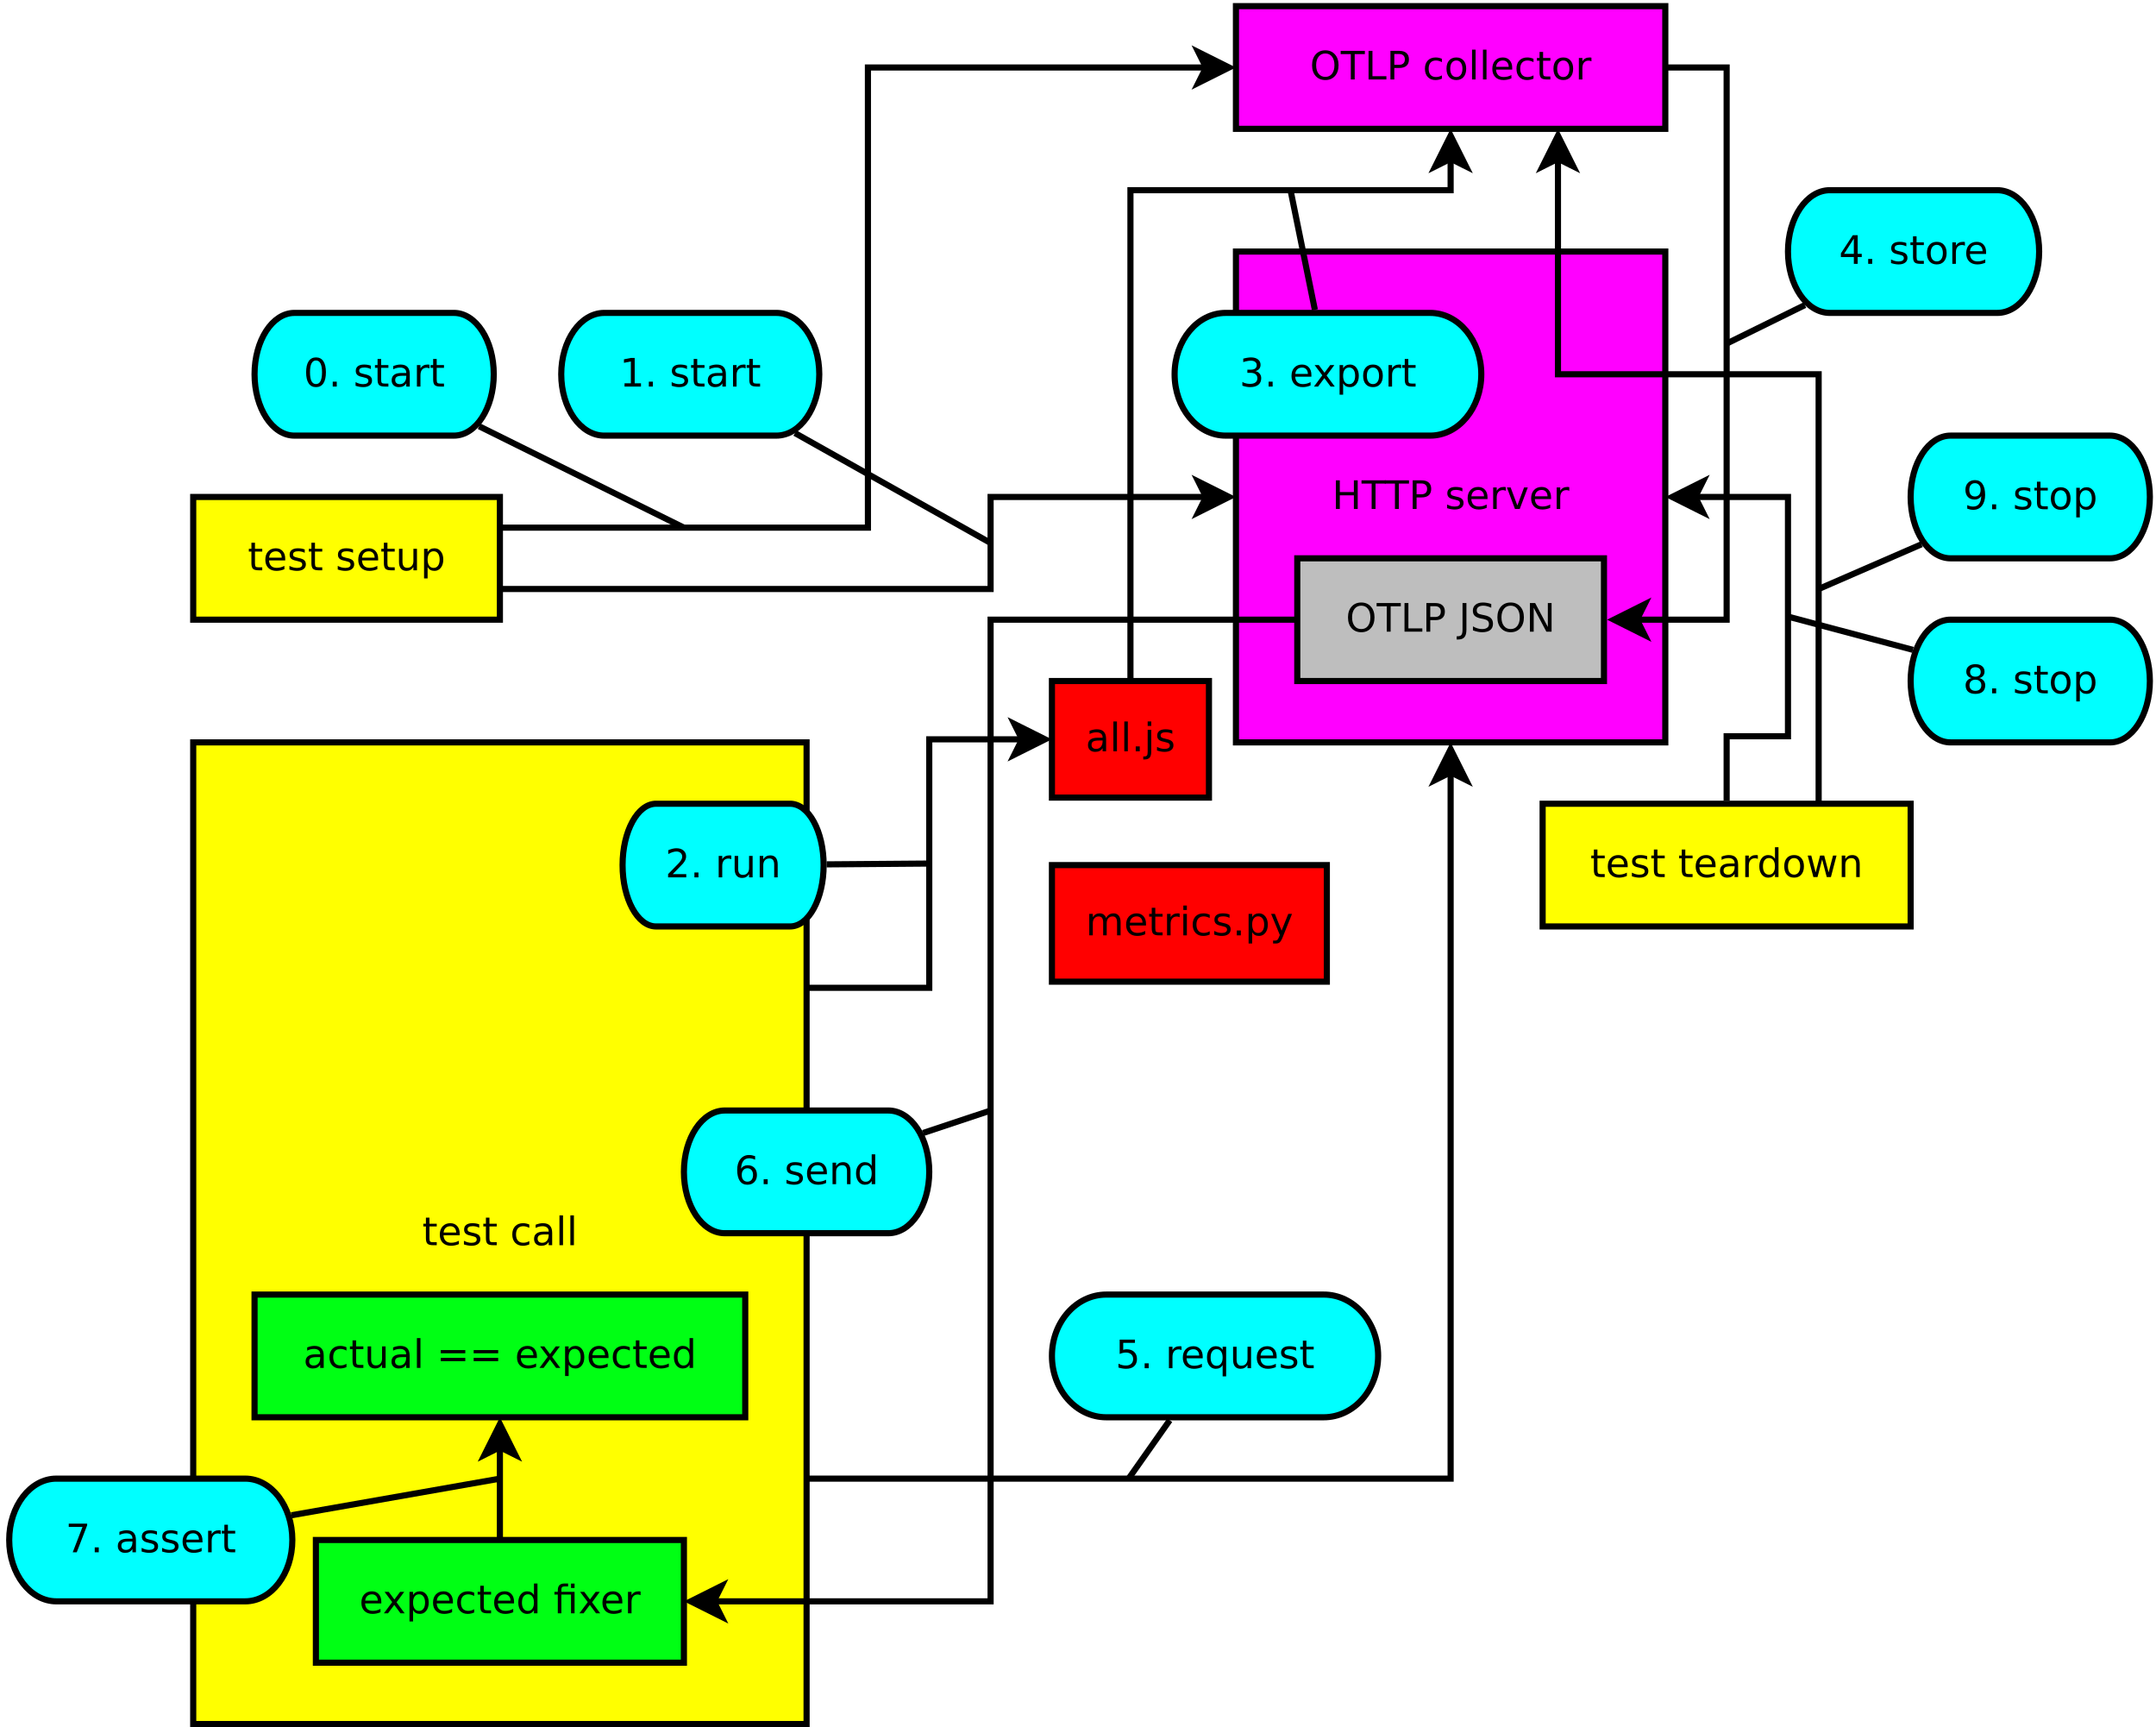 <?xml version="1.0" encoding="UTF-8"?>
<svg xmlns="http://www.w3.org/2000/svg" xmlns:xlink="http://www.w3.org/1999/xlink" width="703pt" height="563pt" viewBox="0 0 703 563" version="1.1">
<defs>
<g>
<symbol overflow="visible" id="glyph0-0">
<path style="stroke:none;" d="M 0.641 2.266 L 0.641 -9.016 L 7.031 -9.016 L 7.031 2.266 Z M 1.359 1.547 L 6.328 1.547 L 6.328 -8.297 L 1.359 -8.297 Z M 1.359 1.547 "/>
</symbol>
<symbol overflow="visible" id="glyph0-1">
<path style="stroke:none;" d="M 2.344 -8.984 L 2.344 -7 L 4.719 -7 L 4.719 -6.109 L 2.344 -6.109 L 2.344 -2.312 C 2.344 -1.738 2.422 -1.367 2.578 -1.203 C 2.734 -1.047 3.051 -0.969 3.531 -0.969 L 4.719 -0.969 L 4.719 0 L 3.531 0 C 2.645 0 2.031 -0.164 1.688 -0.5 C 1.352 -0.832 1.188 -1.438 1.188 -2.312 L 1.188 -6.109 L 0.344 -6.109 L 0.344 -7 L 1.188 -7 L 1.188 -8.984 Z M 2.344 -8.984 "/>
</symbol>
<symbol overflow="visible" id="glyph0-2">
<path style="stroke:none;" d="M 7.188 -3.781 L 7.188 -3.219 L 1.906 -3.219 C 1.957 -2.426 2.195 -1.82 2.625 -1.406 C 3.051 -1 3.645 -0.797 4.406 -0.797 C 4.844 -0.797 5.27 -0.848 5.688 -0.953 C 6.102 -1.066 6.516 -1.227 6.922 -1.438 L 6.922 -0.359 C 6.516 -0.18 6.094 -0.047 5.656 0.047 C 5.219 0.141 4.781 0.188 4.344 0.188 C 3.219 0.188 2.328 -0.133 1.672 -0.781 C 1.023 -1.438 0.703 -2.32 0.703 -3.438 C 0.703 -4.582 1.008 -5.488 1.625 -6.156 C 2.25 -6.832 3.086 -7.172 4.141 -7.172 C 5.078 -7.172 5.816 -6.863 6.359 -6.25 C 6.91 -5.645 7.188 -4.82 7.188 -3.781 Z M 6.047 -4.125 C 6.035 -4.75 5.859 -5.25 5.516 -5.625 C 5.172 -6 4.719 -6.188 4.156 -6.188 C 3.508 -6.188 2.992 -6.004 2.609 -5.641 C 2.223 -5.285 2 -4.781 1.938 -4.125 Z M 6.047 -4.125 "/>
</symbol>
<symbol overflow="visible" id="glyph0-3">
<path style="stroke:none;" d="M 5.672 -6.797 L 5.672 -5.703 C 5.348 -5.867 5.008 -5.992 4.656 -6.078 C 4.301 -6.16 3.938 -6.203 3.562 -6.203 C 3 -6.203 2.57 -6.113 2.281 -5.938 C 2 -5.77 1.859 -5.508 1.859 -5.156 C 1.859 -4.883 1.957 -4.672 2.156 -4.516 C 2.363 -4.367 2.773 -4.227 3.391 -4.094 L 3.781 -4 C 4.602 -3.832 5.188 -3.586 5.531 -3.266 C 5.875 -2.941 6.047 -2.5 6.047 -1.938 C 6.047 -1.281 5.785 -0.758 5.266 -0.375 C 4.754 0 4.051 0.188 3.156 0.188 C 2.781 0.188 2.391 0.148 1.984 0.078 C 1.578 0.004 1.145 -0.102 0.688 -0.25 L 0.688 -1.438 C 1.113 -1.219 1.531 -1.051 1.938 -0.938 C 2.352 -0.832 2.766 -0.781 3.172 -0.781 C 3.711 -0.781 4.129 -0.875 4.422 -1.062 C 4.711 -1.25 4.859 -1.508 4.859 -1.844 C 4.859 -2.156 4.754 -2.395 4.547 -2.562 C 4.336 -2.727 3.875 -2.891 3.156 -3.047 L 2.766 -3.141 C 2.047 -3.285 1.531 -3.516 1.219 -3.828 C 0.906 -4.141 0.75 -4.566 0.75 -5.109 C 0.75 -5.766 0.977 -6.27 1.438 -6.625 C 1.906 -6.988 2.57 -7.172 3.438 -7.172 C 3.852 -7.172 4.25 -7.141 4.625 -7.078 C 5 -7.016 5.348 -6.922 5.672 -6.797 Z M 5.672 -6.797 "/>
</symbol>
<symbol overflow="visible" id="glyph0-4">
<path style="stroke:none;" d=""/>
</symbol>
<symbol overflow="visible" id="glyph0-5">
<path style="stroke:none;" d="M 6.25 -6.734 L 6.25 -5.656 C 5.914 -5.832 5.586 -5.961 5.266 -6.047 C 4.941 -6.141 4.613 -6.188 4.281 -6.188 C 3.531 -6.188 2.945 -5.953 2.531 -5.484 C 2.125 -5.016 1.922 -4.352 1.922 -3.5 C 1.922 -2.645 2.125 -1.977 2.531 -1.5 C 2.945 -1.031 3.531 -0.797 4.281 -0.797 C 4.613 -0.797 4.941 -0.836 5.266 -0.922 C 5.586 -1.016 5.914 -1.148 6.25 -1.328 L 6.25 -0.266 C 5.926 -0.117 5.594 -0.008 5.25 0.062 C 4.906 0.145 4.539 0.188 4.156 0.188 C 3.094 0.188 2.25 -0.145 1.625 -0.812 C 1.008 -1.477 0.703 -2.375 0.703 -3.5 C 0.703 -4.633 1.016 -5.531 1.641 -6.188 C 2.273 -6.844 3.133 -7.172 4.219 -7.172 C 4.57 -7.172 4.914 -7.133 5.25 -7.062 C 5.594 -6.988 5.926 -6.879 6.25 -6.734 Z M 6.25 -6.734 "/>
</symbol>
<symbol overflow="visible" id="glyph0-6">
<path style="stroke:none;" d="M 4.391 -3.516 C 3.461 -3.516 2.816 -3.406 2.453 -3.188 C 2.098 -2.977 1.922 -2.617 1.922 -2.109 C 1.922 -1.703 2.051 -1.379 2.312 -1.141 C 2.582 -0.898 2.953 -0.781 3.422 -0.781 C 4.055 -0.781 4.566 -1.004 4.953 -1.453 C 5.336 -1.91 5.531 -2.516 5.531 -3.266 L 5.531 -3.516 Z M 6.672 -4 L 6.672 0 L 5.531 0 L 5.531 -1.062 C 5.27 -0.633 4.941 -0.316 4.547 -0.109 C 4.16 0.086 3.68 0.188 3.109 0.188 C 2.391 0.188 1.816 -0.016 1.391 -0.422 C 0.973 -0.828 0.766 -1.363 0.766 -2.031 C 0.766 -2.82 1.023 -3.414 1.547 -3.812 C 2.078 -4.219 2.867 -4.422 3.922 -4.422 L 5.531 -4.422 L 5.531 -4.531 C 5.531 -5.062 5.352 -5.469 5 -5.75 C 4.656 -6.039 4.172 -6.188 3.547 -6.188 C 3.141 -6.188 2.75 -6.141 2.375 -6.047 C 2 -5.953 1.633 -5.812 1.281 -5.625 L 1.281 -6.672 C 1.695 -6.836 2.102 -6.961 2.5 -7.047 C 2.895 -7.129 3.281 -7.172 3.656 -7.172 C 4.676 -7.172 5.43 -6.906 5.922 -6.375 C 6.422 -5.852 6.672 -5.062 6.672 -4 Z M 6.672 -4 "/>
</symbol>
<symbol overflow="visible" id="glyph0-7">
<path style="stroke:none;" d="M 1.203 -9.719 L 2.359 -9.719 L 2.359 0 L 1.203 0 Z M 1.203 -9.719 "/>
</symbol>
<symbol overflow="visible" id="glyph0-8">
<path style="stroke:none;" d="M 7.016 -7 L 4.5 -3.594 L 7.156 0 L 5.797 0 L 3.766 -2.75 L 1.719 0 L 0.375 0 L 3.094 -3.656 L 0.594 -7 L 1.953 -7 L 3.812 -4.5 L 5.672 -7 Z M 7.016 -7 "/>
</symbol>
<symbol overflow="visible" id="glyph0-9">
<path style="stroke:none;" d="M 2.312 -1.047 L 2.312 2.656 L 1.156 2.656 L 1.156 -7 L 2.312 -7 L 2.312 -5.938 C 2.562 -6.352 2.867 -6.66 3.234 -6.859 C 3.598 -7.066 4.039 -7.172 4.562 -7.172 C 5.406 -7.172 6.094 -6.832 6.625 -6.156 C 7.156 -5.477 7.422 -4.594 7.422 -3.5 C 7.422 -2.395 7.156 -1.504 6.625 -0.828 C 6.094 -0.148 5.406 0.188 4.562 0.188 C 4.039 0.188 3.598 0.086 3.234 -0.109 C 2.867 -0.316 2.562 -0.629 2.312 -1.047 Z M 6.234 -3.5 C 6.234 -4.344 6.055 -5.004 5.703 -5.484 C 5.359 -5.961 4.883 -6.203 4.281 -6.203 C 3.664 -6.203 3.18 -5.961 2.828 -5.484 C 2.484 -5.004 2.312 -4.344 2.312 -3.5 C 2.312 -2.645 2.484 -1.977 2.828 -1.5 C 3.18 -1.02 3.664 -0.781 4.281 -0.781 C 4.883 -0.781 5.359 -1.02 5.703 -1.5 C 6.055 -1.977 6.234 -2.645 6.234 -3.5 Z M 6.234 -3.5 "/>
</symbol>
<symbol overflow="visible" id="glyph0-10">
<path style="stroke:none;" d="M 5.812 -5.938 L 5.812 -9.719 L 6.953 -9.719 L 6.953 0 L 5.812 0 L 5.812 -1.047 C 5.57 -0.629 5.266 -0.316 4.891 -0.109 C 4.523 0.086 4.082 0.188 3.562 0.188 C 2.719 0.188 2.031 -0.148 1.5 -0.828 C 0.969 -1.504 0.703 -2.395 0.703 -3.5 C 0.703 -4.594 0.969 -5.477 1.5 -6.156 C 2.031 -6.832 2.719 -7.172 3.562 -7.172 C 4.082 -7.172 4.523 -7.066 4.891 -6.859 C 5.266 -6.66 5.57 -6.352 5.812 -5.938 Z M 1.891 -3.5 C 1.891 -2.645 2.062 -1.977 2.406 -1.5 C 2.758 -1.02 3.238 -0.781 3.844 -0.781 C 4.457 -0.781 4.938 -1.02 5.281 -1.5 C 5.633 -1.977 5.812 -2.645 5.812 -3.5 C 5.812 -4.344 5.633 -5.004 5.281 -5.484 C 4.938 -5.961 4.457 -6.203 3.844 -6.203 C 3.238 -6.203 2.758 -5.961 2.406 -5.484 C 2.062 -5.004 1.891 -4.344 1.891 -3.5 Z M 1.891 -3.5 "/>
</symbol>
<symbol overflow="visible" id="glyph0-11">
<path style="stroke:none;" d="M 6.859 -7 L 6.859 0 L 5.703 0 L 5.703 -6.109 L 2.547 -6.109 L 2.547 0 L 1.391 0 L 1.391 -6.109 L 0.297 -6.109 L 0.297 -7 L 1.391 -7 L 1.391 -7.484 C 1.391 -8.242 1.566 -8.805 1.922 -9.172 C 2.285 -9.535 2.844 -9.719 3.594 -9.719 L 4.75 -9.719 L 4.75 -8.766 L 3.656 -8.766 C 3.238 -8.766 2.945 -8.68 2.781 -8.516 C 2.625 -8.348 2.547 -8.047 2.547 -7.609 L 2.547 -7 Z M 5.703 -9.703 L 6.859 -9.703 L 6.859 -8.25 L 5.703 -8.25 Z M 5.703 -9.703 "/>
</symbol>
<symbol overflow="visible" id="glyph0-12">
<path style="stroke:none;" d="M 5.266 -5.922 C 5.129 -5.992 4.984 -6.047 4.828 -6.078 C 4.68 -6.117 4.52 -6.141 4.344 -6.141 C 3.688 -6.141 3.18 -5.926 2.828 -5.5 C 2.484 -5.082 2.312 -4.477 2.312 -3.688 L 2.312 0 L 1.156 0 L 1.156 -7 L 2.312 -7 L 2.312 -5.906 C 2.562 -6.332 2.879 -6.648 3.266 -6.859 C 3.648 -7.066 4.117 -7.172 4.672 -7.172 C 4.754 -7.172 4.844 -7.164 4.938 -7.156 C 5.031 -7.145 5.133 -7.129 5.25 -7.109 Z M 5.266 -5.922 "/>
</symbol>
<symbol overflow="visible" id="glyph0-13">
<path style="stroke:none;" d="M 1.375 -1.594 L 2.688 -1.594 L 2.688 0 L 1.375 0 Z M 1.375 -1.594 "/>
</symbol>
<symbol overflow="visible" id="glyph0-14">
<path style="stroke:none;" d="M 1.203 -7 L 2.359 -7 L 2.359 0.125 C 2.359 1.02 2.188 1.664 1.844 2.062 C 1.508 2.457 0.961 2.656 0.203 2.656 L -0.234 2.656 L -0.234 1.688 L 0.078 1.688 C 0.516 1.688 0.812 1.582 0.969 1.375 C 1.125 1.176 1.203 0.758 1.203 0.125 Z M 1.203 -9.719 L 2.359 -9.719 L 2.359 -8.266 L 1.203 -8.266 Z M 1.203 -9.719 "/>
</symbol>
<symbol overflow="visible" id="glyph0-15">
<path style="stroke:none;" d="M 6.656 -5.656 C 6.938 -6.164 7.273 -6.547 7.672 -6.797 C 8.078 -7.047 8.551 -7.172 9.094 -7.172 C 9.82 -7.172 10.383 -6.914 10.781 -6.406 C 11.176 -5.895 11.375 -5.164 11.375 -4.219 L 11.375 0 L 10.219 0 L 10.219 -4.188 C 10.219 -4.852 10.098 -5.348 9.859 -5.672 C 9.629 -6.004 9.27 -6.172 8.781 -6.172 C 8.188 -6.172 7.711 -5.973 7.359 -5.578 C 7.016 -5.18 6.844 -4.641 6.844 -3.953 L 6.844 0 L 5.688 0 L 5.688 -4.188 C 5.688 -4.863 5.566 -5.363 5.328 -5.688 C 5.098 -6.008 4.734 -6.172 4.234 -6.172 C 3.648 -6.172 3.18 -5.969 2.828 -5.562 C 2.484 -5.164 2.312 -4.629 2.312 -3.953 L 2.312 0 L 1.156 0 L 1.156 -7 L 2.312 -7 L 2.312 -5.906 C 2.582 -6.332 2.898 -6.648 3.266 -6.859 C 3.629 -7.066 4.062 -7.172 4.562 -7.172 C 5.07 -7.172 5.504 -7.039 5.859 -6.781 C 6.223 -6.52 6.488 -6.145 6.656 -5.656 Z M 6.656 -5.656 "/>
</symbol>
<symbol overflow="visible" id="glyph0-16">
<path style="stroke:none;" d="M 1.203 -7 L 2.359 -7 L 2.359 0 L 1.203 0 Z M 1.203 -9.719 L 2.359 -9.719 L 2.359 -8.266 L 1.203 -8.266 Z M 1.203 -9.719 "/>
</symbol>
<symbol overflow="visible" id="glyph0-17">
<path style="stroke:none;" d="M 4.125 0.656 C 3.789 1.488 3.469 2.031 3.156 2.281 C 2.852 2.531 2.445 2.656 1.938 2.656 L 1.016 2.656 L 1.016 1.703 L 1.688 1.703 C 2 1.703 2.242 1.625 2.422 1.469 C 2.598 1.32 2.789 0.969 3 0.406 L 3.219 -0.109 L 0.375 -7 L 1.594 -7 L 3.781 -1.531 L 5.969 -7 L 7.188 -7 Z M 4.125 0.656 "/>
</symbol>
<symbol overflow="visible" id="glyph0-18">
<path style="stroke:none;" d="M 1.094 -2.766 L 1.094 -7 L 2.234 -7 L 2.234 -2.812 C 2.234 -2.145 2.363 -1.645 2.625 -1.312 C 2.883 -0.977 3.27 -0.812 3.781 -0.812 C 4.406 -0.812 4.895 -1.008 5.25 -1.406 C 5.613 -1.801 5.797 -2.344 5.797 -3.031 L 5.797 -7 L 6.953 -7 L 6.953 0 L 5.797 0 L 5.797 -1.078 C 5.516 -0.648 5.191 -0.332 4.828 -0.125 C 4.461 0.082 4.035 0.188 3.547 0.188 C 2.742 0.188 2.133 -0.062 1.719 -0.562 C 1.301 -1.062 1.094 -1.797 1.094 -2.766 Z M 3.984 -7.172 Z M 3.984 -7.172 "/>
</symbol>
<symbol overflow="visible" id="glyph0-19">
<path style="stroke:none;" d="M 1.359 -5.812 L 9.359 -5.812 L 9.359 -4.766 L 1.359 -4.766 Z M 1.359 -3.266 L 9.359 -3.266 L 9.359 -2.203 L 1.359 -2.203 Z M 1.359 -3.266 "/>
</symbol>
<symbol overflow="visible" id="glyph0-20">
<path style="stroke:none;" d="M 5.047 -8.469 C 4.129 -8.469 3.398 -8.125 2.859 -7.438 C 2.316 -6.758 2.047 -5.832 2.047 -4.656 C 2.047 -3.477 2.316 -2.547 2.859 -1.859 C 3.398 -1.18 4.129 -0.844 5.047 -0.844 C 5.961 -0.844 6.688 -1.18 7.219 -1.859 C 7.75 -2.547 8.016 -3.477 8.016 -4.656 C 8.016 -5.832 7.75 -6.758 7.219 -7.438 C 6.688 -8.125 5.961 -8.469 5.047 -8.469 Z M 5.047 -9.5 C 6.348 -9.5 7.391 -9.055 8.172 -8.172 C 8.961 -7.297 9.359 -6.125 9.359 -4.656 C 9.359 -3.188 8.961 -2.008 8.172 -1.125 C 7.391 -0.25 6.348 0.188 5.047 0.188 C 3.734 0.188 2.68 -0.25 1.891 -1.125 C 1.109 -2 0.719 -3.176 0.719 -4.656 C 0.719 -6.125 1.109 -7.297 1.891 -8.172 C 2.68 -9.055 3.734 -9.5 5.047 -9.5 Z M 5.047 -9.5 "/>
</symbol>
<symbol overflow="visible" id="glyph0-21">
<path style="stroke:none;" d="M -0.031 -9.328 L 7.859 -9.328 L 7.859 -8.266 L 4.547 -8.266 L 4.547 0 L 3.281 0 L 3.281 -8.266 L -0.031 -8.266 Z M -0.031 -9.328 "/>
</symbol>
<symbol overflow="visible" id="glyph0-22">
<path style="stroke:none;" d="M 1.25 -9.328 L 2.516 -9.328 L 2.516 -1.062 L 7.062 -1.062 L 7.062 0 L 1.25 0 Z M 1.25 -9.328 "/>
</symbol>
<symbol overflow="visible" id="glyph0-23">
<path style="stroke:none;" d="M 2.516 -8.297 L 2.516 -4.781 L 4.109 -4.781 C 4.691 -4.781 5.145 -4.93 5.469 -5.234 C 5.789 -5.547 5.953 -5.984 5.953 -6.547 C 5.953 -7.098 5.789 -7.523 5.469 -7.828 C 5.145 -8.141 4.691 -8.297 4.109 -8.297 Z M 1.25 -9.328 L 4.109 -9.328 C 5.148 -9.328 5.938 -9.086 6.469 -8.609 C 7.008 -8.141 7.281 -7.453 7.281 -6.547 C 7.281 -5.617 7.008 -4.922 6.469 -4.453 C 5.938 -3.984 5.148 -3.75 4.109 -3.75 L 2.516 -3.75 L 2.516 0 L 1.25 0 Z M 1.25 -9.328 "/>
</symbol>
<symbol overflow="visible" id="glyph0-24">
<path style="stroke:none;" d="M 3.922 -6.188 C 3.305 -6.188 2.816 -5.945 2.453 -5.469 C 2.098 -4.988 1.922 -4.332 1.922 -3.5 C 1.922 -2.656 2.098 -1.992 2.453 -1.516 C 2.805 -1.035 3.297 -0.797 3.922 -0.797 C 4.535 -0.797 5.02 -1.035 5.375 -1.516 C 5.727 -2.004 5.906 -2.664 5.906 -3.5 C 5.906 -4.32 5.727 -4.973 5.375 -5.453 C 5.02 -5.941 4.535 -6.188 3.922 -6.188 Z M 3.922 -7.172 C 4.922 -7.172 5.703 -6.844 6.266 -6.188 C 6.836 -5.539 7.125 -4.645 7.125 -3.5 C 7.125 -2.352 6.836 -1.453 6.266 -0.797 C 5.703 -0.141 4.922 0.188 3.922 0.188 C 2.91 0.188 2.117 -0.141 1.547 -0.797 C 0.984 -1.453 0.703 -2.352 0.703 -3.5 C 0.703 -4.645 0.984 -5.539 1.547 -6.188 C 2.117 -6.844 2.91 -7.172 3.922 -7.172 Z M 3.922 -7.172 "/>
</symbol>
<symbol overflow="visible" id="glyph0-25">
<path style="stroke:none;" d="M 1.25 -9.328 L 2.516 -9.328 L 2.516 -5.5 L 7.109 -5.5 L 7.109 -9.328 L 8.359 -9.328 L 8.359 0 L 7.109 0 L 7.109 -4.438 L 2.516 -4.438 L 2.516 0 L 1.25 0 Z M 1.25 -9.328 "/>
</symbol>
<symbol overflow="visible" id="glyph0-26">
<path style="stroke:none;" d="M 0.375 -7 L 1.594 -7 L 3.781 -1.125 L 5.969 -7 L 7.188 -7 L 4.562 0 L 3 0 Z M 0.375 -7 "/>
</symbol>
<symbol overflow="visible" id="glyph0-27">
<path style="stroke:none;" d="M 0.531 -7 L 1.688 -7 L 3.125 -1.531 L 4.562 -7 L 5.906 -7 L 7.344 -1.531 L 8.781 -7 L 9.922 -7 L 8.094 0 L 6.734 0 L 5.234 -5.734 L 3.719 0 L 2.375 0 Z M 0.531 -7 "/>
</symbol>
<symbol overflow="visible" id="glyph0-28">
<path style="stroke:none;" d="M 7.016 -4.219 L 7.016 0 L 5.875 0 L 5.875 -4.188 C 5.875 -4.852 5.742 -5.348 5.484 -5.672 C 5.223 -6.004 4.836 -6.172 4.328 -6.172 C 3.703 -6.172 3.207 -5.973 2.844 -5.578 C 2.488 -5.18 2.312 -4.641 2.312 -3.953 L 2.312 0 L 1.156 0 L 1.156 -7 L 2.312 -7 L 2.312 -5.906 C 2.594 -6.332 2.914 -6.648 3.281 -6.859 C 3.656 -7.066 4.086 -7.172 4.578 -7.172 C 5.379 -7.172 5.984 -6.922 6.391 -6.422 C 6.805 -5.922 7.016 -5.188 7.016 -4.219 Z M 7.016 -4.219 "/>
</symbol>
<symbol overflow="visible" id="glyph0-29">
<path style="stroke:none;" d="M 1.25 -9.328 L 2.516 -9.328 L 2.516 -0.656 C 2.516 0.469 2.301 1.285 1.875 1.797 C 1.445 2.305 0.758 2.562 -0.188 2.562 L -0.656 2.562 L -0.656 1.5 L -0.266 1.5 C 0.285 1.5 0.676 1.344 0.906 1.031 C 1.133 0.719 1.25 0.156 1.25 -0.656 Z M 1.25 -9.328 "/>
</symbol>
<symbol overflow="visible" id="glyph0-30">
<path style="stroke:none;" d="M 6.844 -9.016 L 6.844 -7.797 C 6.363 -8.023 5.91 -8.191 5.484 -8.297 C 5.066 -8.41 4.66 -8.469 4.266 -8.469 C 3.578 -8.469 3.047 -8.332 2.672 -8.062 C 2.297 -7.801 2.109 -7.426 2.109 -6.938 C 2.109 -6.52 2.234 -6.207 2.484 -6 C 2.734 -5.789 3.203 -5.625 3.891 -5.5 L 4.656 -5.344 C 5.594 -5.156 6.285 -4.836 6.734 -4.391 C 7.18 -3.941 7.406 -3.336 7.406 -2.578 C 7.406 -1.672 7.102 -0.984 6.5 -0.516 C 5.895 -0.047 5.008 0.188 3.844 0.188 C 3.395 0.188 2.922 0.133 2.422 0.031 C 1.93 -0.07 1.414 -0.219 0.875 -0.406 L 0.875 -1.719 C 1.395 -1.426 1.898 -1.207 2.391 -1.062 C 2.879 -0.914 3.363 -0.844 3.844 -0.844 C 4.562 -0.844 5.113 -0.984 5.5 -1.266 C 5.895 -1.547 6.094 -1.953 6.094 -2.484 C 6.094 -2.941 5.953 -3.297 5.672 -3.547 C 5.391 -3.805 4.926 -4.004 4.281 -4.141 L 3.516 -4.281 C 2.578 -4.469 1.895 -4.758 1.469 -5.156 C 1.051 -5.562 0.844 -6.117 0.844 -6.828 C 0.844 -7.66 1.133 -8.312 1.719 -8.781 C 2.301 -9.258 3.102 -9.5 4.125 -9.5 C 4.562 -9.5 5.004 -9.457 5.453 -9.375 C 5.91 -9.301 6.375 -9.18 6.844 -9.016 Z M 6.844 -9.016 "/>
</symbol>
<symbol overflow="visible" id="glyph0-31">
<path style="stroke:none;" d="M 1.25 -9.328 L 2.953 -9.328 L 7.094 -1.531 L 7.094 -9.328 L 8.312 -9.328 L 8.312 0 L 6.609 0 L 2.484 -7.797 L 2.484 0 L 1.25 0 Z M 1.25 -9.328 "/>
</symbol>
<symbol overflow="visible" id="glyph0-32">
<path style="stroke:none;" d="M 2.453 -1.062 L 6.859 -1.062 L 6.859 0 L 0.938 0 L 0.938 -1.062 C 1.414 -1.562 2.066 -2.227 2.891 -3.062 C 3.723 -3.895 4.242 -4.43 4.453 -4.672 C 4.859 -5.129 5.141 -5.516 5.297 -5.828 C 5.461 -6.141 5.547 -6.445 5.547 -6.75 C 5.547 -7.25 5.367 -7.656 5.016 -7.969 C 4.672 -8.281 4.219 -8.438 3.656 -8.438 C 3.258 -8.438 2.844 -8.363 2.406 -8.219 C 1.969 -8.082 1.5 -7.879 1 -7.609 L 1 -8.875 C 1.508 -9.082 1.984 -9.238 2.422 -9.344 C 2.867 -9.445 3.273 -9.5 3.641 -9.5 C 4.609 -9.5 5.379 -9.254 5.953 -8.766 C 6.523 -8.285 6.812 -7.641 6.812 -6.828 C 6.812 -6.453 6.738 -6.094 6.594 -5.75 C 6.445 -5.406 6.188 -5 5.812 -4.531 C 5.707 -4.406 5.375 -4.055 4.812 -3.484 C 4.258 -2.91 3.473 -2.102 2.453 -1.062 Z M 2.453 -1.062 "/>
</symbol>
<symbol overflow="visible" id="glyph0-33">
<path style="stroke:none;" d="M 4.062 -8.5 C 3.414 -8.5 2.926 -8.176 2.594 -7.531 C 2.27 -6.895 2.109 -5.938 2.109 -4.656 C 2.109 -3.375 2.27 -2.41 2.594 -1.766 C 2.926 -1.129 3.414 -0.812 4.062 -0.812 C 4.719 -0.812 5.207 -1.129 5.531 -1.766 C 5.863 -2.41 6.031 -3.375 6.031 -4.656 C 6.031 -5.938 5.863 -6.895 5.531 -7.531 C 5.207 -8.176 4.719 -8.5 4.062 -8.5 Z M 4.062 -9.5 C 5.113 -9.5 5.914 -9.082 6.469 -8.25 C 7.02 -7.426 7.297 -6.227 7.297 -4.656 C 7.297 -3.082 7.02 -1.879 6.469 -1.047 C 5.914 -0.223 5.113 0.188 4.062 0.188 C 3.02 0.188 2.223 -0.223 1.672 -1.047 C 1.117 -1.879 0.844 -3.082 0.844 -4.656 C 0.844 -6.227 1.117 -7.426 1.672 -8.25 C 2.223 -9.082 3.02 -9.5 4.062 -9.5 Z M 4.062 -9.5 "/>
</symbol>
<symbol overflow="visible" id="glyph0-34">
<path style="stroke:none;" d="M 1.594 -1.062 L 3.656 -1.062 L 3.656 -8.172 L 1.406 -7.734 L 1.406 -8.875 L 3.641 -9.328 L 4.906 -9.328 L 4.906 -1.062 L 6.953 -1.062 L 6.953 0 L 1.594 0 Z M 1.594 -1.062 "/>
</symbol>
<symbol overflow="visible" id="glyph0-35">
<path style="stroke:none;" d="M 4.844 -8.234 L 1.656 -3.25 L 4.844 -3.25 Z M 4.5 -9.328 L 6.094 -9.328 L 6.094 -3.25 L 7.422 -3.25 L 7.422 -2.203 L 6.094 -2.203 L 6.094 0 L 4.844 0 L 4.844 -2.203 L 0.625 -2.203 L 0.625 -3.422 Z M 4.5 -9.328 "/>
</symbol>
<symbol overflow="visible" id="glyph0-36">
<path style="stroke:none;" d="M 5.188 -5.031 C 5.789 -4.906 6.258 -4.633 6.594 -4.219 C 6.938 -3.812 7.109 -3.312 7.109 -2.719 C 7.109 -1.789 6.789 -1.07 6.156 -0.562 C 5.531 -0.062 4.633 0.188 3.469 0.188 C 3.07 0.188 2.664 0.145 2.25 0.062 C 1.844 -0.008 1.414 -0.125 0.969 -0.281 L 0.969 -1.5 C 1.32 -1.289 1.707 -1.133 2.125 -1.031 C 2.539 -0.926 2.977 -0.875 3.438 -0.875 C 4.227 -0.875 4.828 -1.031 5.234 -1.344 C 5.648 -1.656 5.859 -2.113 5.859 -2.719 C 5.859 -3.258 5.664 -3.688 5.281 -4 C 4.895 -4.312 4.359 -4.469 3.672 -4.469 L 2.594 -4.469 L 2.594 -5.5 L 3.719 -5.5 C 4.344 -5.5 4.816 -5.625 5.141 -5.875 C 5.473 -6.125 5.641 -6.484 5.641 -6.953 C 5.641 -7.43 5.469 -7.797 5.125 -8.047 C 4.789 -8.305 4.305 -8.438 3.672 -8.438 C 3.328 -8.438 2.957 -8.395 2.562 -8.312 C 2.164 -8.238 1.727 -8.125 1.25 -7.969 L 1.25 -9.094 C 1.727 -9.227 2.176 -9.328 2.594 -9.391 C 3.02 -9.461 3.414 -9.5 3.781 -9.5 C 4.738 -9.5 5.492 -9.281 6.047 -8.844 C 6.609 -8.406 6.891 -7.816 6.891 -7.078 C 6.891 -6.566 6.742 -6.129 6.453 -5.766 C 6.16 -5.41 5.738 -5.164 5.188 -5.031 Z M 5.188 -5.031 "/>
</symbol>
<symbol overflow="visible" id="glyph0-37">
<path style="stroke:none;" d="M 1.375 -9.328 L 6.344 -9.328 L 6.344 -8.266 L 2.531 -8.266 L 2.531 -5.984 C 2.719 -6.047 2.898 -6.094 3.078 -6.125 C 3.266 -6.156 3.453 -6.172 3.641 -6.172 C 4.68 -6.172 5.504 -5.883 6.109 -5.312 C 6.711 -4.738 7.016 -3.969 7.016 -3 C 7.016 -1.988 6.703 -1.203 6.078 -0.641 C 5.461 -0.086 4.582 0.188 3.438 0.188 C 3.051 0.188 2.656 0.148 2.25 0.078 C 1.844 0.016 1.422 -0.082 0.984 -0.219 L 0.984 -1.484 C 1.359 -1.285 1.742 -1.133 2.141 -1.031 C 2.547 -0.926 2.973 -0.875 3.422 -0.875 C 4.141 -0.875 4.707 -1.062 5.125 -1.438 C 5.551 -1.82 5.766 -2.344 5.766 -3 C 5.766 -3.645 5.551 -4.156 5.125 -4.531 C 4.707 -4.914 4.141 -5.109 3.422 -5.109 C 3.078 -5.109 2.738 -5.066 2.406 -4.984 C 2.07 -4.91 1.727 -4.797 1.375 -4.641 Z M 1.375 -9.328 "/>
</symbol>
<symbol overflow="visible" id="glyph0-38">
<path style="stroke:none;" d="M 1.891 -3.5 C 1.891 -2.645 2.062 -1.977 2.406 -1.5 C 2.758 -1.02 3.238 -0.781 3.844 -0.781 C 4.457 -0.781 4.938 -1.02 5.281 -1.5 C 5.633 -1.977 5.812 -2.645 5.812 -3.5 C 5.812 -4.344 5.633 -5.004 5.281 -5.484 C 4.938 -5.961 4.457 -6.203 3.844 -6.203 C 3.238 -6.203 2.758 -5.961 2.406 -5.484 C 2.062 -5.004 1.891 -4.344 1.891 -3.5 Z M 5.812 -1.047 C 5.57 -0.629 5.266 -0.316 4.891 -0.109 C 4.523 0.086 4.082 0.188 3.562 0.188 C 2.719 0.188 2.031 -0.148 1.5 -0.828 C 0.969 -1.504 0.703 -2.395 0.703 -3.5 C 0.703 -4.594 0.969 -5.477 1.5 -6.156 C 2.031 -6.832 2.719 -7.172 3.562 -7.172 C 4.082 -7.172 4.523 -7.066 4.891 -6.859 C 5.266 -6.66 5.57 -6.352 5.812 -5.938 L 5.812 -7 L 6.953 -7 L 6.953 2.656 L 5.812 2.656 Z M 5.812 -1.047 "/>
</symbol>
<symbol overflow="visible" id="glyph0-39">
<path style="stroke:none;" d="M 4.219 -5.172 C 3.656 -5.172 3.207 -4.973 2.875 -4.578 C 2.539 -4.191 2.375 -3.664 2.375 -3 C 2.375 -2.32 2.539 -1.785 2.875 -1.391 C 3.207 -1.004 3.656 -0.812 4.219 -0.812 C 4.789 -0.812 5.238 -1.004 5.562 -1.391 C 5.895 -1.785 6.062 -2.32 6.062 -3 C 6.062 -3.664 5.895 -4.191 5.562 -4.578 C 5.238 -4.973 4.789 -5.172 4.219 -5.172 Z M 6.734 -9.125 L 6.734 -7.969 C 6.41 -8.125 6.086 -8.238 5.766 -8.312 C 5.441 -8.395 5.125 -8.438 4.812 -8.438 C 3.977 -8.438 3.344 -8.156 2.906 -7.594 C 2.469 -7.031 2.219 -6.18 2.156 -5.047 C 2.395 -5.41 2.695 -5.688 3.062 -5.875 C 3.438 -6.07 3.848 -6.172 4.297 -6.172 C 5.234 -6.172 5.973 -5.883 6.516 -5.312 C 7.055 -4.75 7.328 -3.977 7.328 -3 C 7.328 -2.039 7.047 -1.27 6.484 -0.688 C 5.922 -0.102 5.164 0.188 4.219 0.188 C 3.145 0.188 2.32 -0.223 1.75 -1.047 C 1.176 -1.879 0.891 -3.082 0.891 -4.656 C 0.891 -6.125 1.238 -7.297 1.938 -8.172 C 2.645 -9.055 3.586 -9.5 4.766 -9.5 C 5.078 -9.5 5.395 -9.469 5.719 -9.406 C 6.039 -9.344 6.379 -9.25 6.734 -9.125 Z M 6.734 -9.125 "/>
</symbol>
<symbol overflow="visible" id="glyph0-40">
<path style="stroke:none;" d="M 1.047 -9.328 L 7.047 -9.328 L 7.047 -8.797 L 3.656 0 L 2.344 0 L 5.531 -8.266 L 1.047 -8.266 Z M 1.047 -9.328 "/>
</symbol>
<symbol overflow="visible" id="glyph0-41">
<path style="stroke:none;" d="M 4.062 -4.438 C 3.469 -4.438 3 -4.273 2.656 -3.953 C 2.312 -3.629 2.141 -3.188 2.141 -2.625 C 2.141 -2.062 2.312 -1.617 2.656 -1.297 C 3 -0.973 3.469 -0.812 4.062 -0.812 C 4.664 -0.812 5.141 -0.973 5.484 -1.297 C 5.828 -1.617 6 -2.062 6 -2.625 C 6 -3.188 5.828 -3.629 5.484 -3.953 C 5.141 -4.273 4.664 -4.438 4.062 -4.438 Z M 2.812 -4.969 C 2.27 -5.102 1.848 -5.352 1.547 -5.719 C 1.242 -6.094 1.094 -6.547 1.094 -7.078 C 1.094 -7.828 1.359 -8.414 1.891 -8.844 C 2.422 -9.281 3.145 -9.5 4.062 -9.5 C 5 -9.5 5.727 -9.281 6.25 -8.844 C 6.781 -8.414 7.047 -7.828 7.047 -7.078 C 7.047 -6.547 6.895 -6.094 6.594 -5.719 C 6.289 -5.352 5.875 -5.102 5.344 -4.969 C 5.945 -4.82 6.414 -4.539 6.75 -4.125 C 7.094 -3.719 7.266 -3.219 7.266 -2.625 C 7.266 -1.719 6.988 -1.02 6.438 -0.531 C 5.883 -0.051 5.094 0.188 4.062 0.188 C 3.039 0.188 2.254 -0.051 1.703 -0.531 C 1.148 -1.02 0.875 -1.719 0.875 -2.625 C 0.875 -3.219 1.039 -3.719 1.375 -4.125 C 1.719 -4.539 2.195 -4.82 2.812 -4.969 Z M 2.344 -6.953 C 2.344 -6.473 2.492 -6.098 2.797 -5.828 C 3.098 -5.555 3.52 -5.422 4.062 -5.422 C 4.602 -5.422 5.023 -5.555 5.328 -5.828 C 5.641 -6.098 5.797 -6.473 5.797 -6.953 C 5.797 -7.441 5.641 -7.82 5.328 -8.094 C 5.023 -8.363 4.602 -8.5 4.062 -8.5 C 3.52 -8.5 3.098 -8.363 2.797 -8.094 C 2.492 -7.82 2.344 -7.441 2.344 -6.953 Z M 2.344 -6.953 "/>
</symbol>
<symbol overflow="visible" id="glyph0-42">
<path style="stroke:none;" d="M 1.406 -0.188 L 1.406 -1.344 C 1.719 -1.195 2.035 -1.082 2.359 -1 C 2.691 -0.914 3.016 -0.875 3.328 -0.875 C 4.16 -0.875 4.797 -1.156 5.234 -1.719 C 5.672 -2.281 5.922 -3.133 5.984 -4.281 C 5.742 -3.914 5.438 -3.633 5.062 -3.438 C 4.695 -3.25 4.289 -3.156 3.844 -3.156 C 2.906 -3.156 2.164 -3.438 1.625 -4 C 1.082 -4.57 0.812 -5.348 0.812 -6.328 C 0.812 -7.285 1.094 -8.051 1.656 -8.625 C 2.219 -9.207 2.973 -9.5 3.922 -9.5 C 4.992 -9.5 5.812 -9.082 6.375 -8.25 C 6.945 -7.426 7.234 -6.227 7.234 -4.656 C 7.234 -3.188 6.883 -2.008 6.188 -1.125 C 5.5 -0.25 4.562 0.188 3.375 0.188 C 3.062 0.188 2.742 0.156 2.422 0.094 C 2.098 0.031 1.758 -0.062 1.406 -0.188 Z M 3.922 -4.156 C 4.484 -4.156 4.93 -4.348 5.266 -4.734 C 5.598 -5.117 5.766 -5.648 5.766 -6.328 C 5.766 -6.992 5.598 -7.52 5.266 -7.906 C 4.93 -8.301 4.484 -8.5 3.922 -8.5 C 3.348 -8.5 2.895 -8.301 2.562 -7.906 C 2.238 -7.52 2.078 -6.992 2.078 -6.328 C 2.078 -5.648 2.238 -5.117 2.562 -4.734 C 2.895 -4.348 3.348 -4.156 3.922 -4.156 Z M 3.922 -4.156 "/>
</symbol>
</g>
</defs>
<g id="surface479377">
<rect x="0" y="0" width="703" height="563" style="fill:rgb(100%,100%,100%);fill-opacity:1;stroke:none;"/>
<path style="fill-rule:evenodd;fill:rgb(100%,100%,0%);fill-opacity:1;stroke-width:0.1;stroke-linecap:butt;stroke-linejoin:miter;stroke:rgb(0%,0%,0%);stroke-opacity:1;stroke-miterlimit:10;" d="M -16 12 L -6 12 L -6 28 L -16 28 Z M -16 12 " transform="matrix(20,0,0,20,383,2)"/>
<g style="fill:rgb(0%,0%,0%);fill-opacity:1;">
  <use xlink:href="#glyph0-1" x="137.688" y="405.904"/>
  <use xlink:href="#glyph0-2" x="142.706" y="405.904"/>
  <use xlink:href="#glyph0-3" x="150.581" y="405.904"/>
  <use xlink:href="#glyph0-1" x="157.25" y="405.904"/>
  <use xlink:href="#glyph0-4" x="162.268" y="405.904"/>
  <use xlink:href="#glyph0-5" x="166.337" y="405.904"/>
  <use xlink:href="#glyph0-6" x="173.375" y="405.904"/>
  <use xlink:href="#glyph0-7" x="181.218" y="405.904"/>
  <use xlink:href="#glyph0-7" x="184.775" y="405.904"/>
</g>
<path style="fill-rule:evenodd;fill:rgb(0%,100%,7.843%);fill-opacity:1;stroke-width:0.1;stroke-linecap:butt;stroke-linejoin:miter;stroke:rgb(0%,0%,0%);stroke-opacity:1;stroke-miterlimit:10;" d="M -14 25 L -8 25 L -8 27 L -14 27 Z M -14 25 " transform="matrix(20,0,0,20,383,2)"/>
<g style="fill:rgb(0%,0%,0%);fill-opacity:1;">
  <use xlink:href="#glyph0-2" x="117.141" y="525.904"/>
  <use xlink:href="#glyph0-8" x="124.791" y="525.904"/>
  <use xlink:href="#glyph0-9" x="132.366" y="525.904"/>
  <use xlink:href="#glyph0-2" x="140.491" y="525.904"/>
  <use xlink:href="#glyph0-5" x="148.365" y="525.904"/>
  <use xlink:href="#glyph0-1" x="155.403" y="525.904"/>
  <use xlink:href="#glyph0-2" x="160.422" y="525.904"/>
  <use xlink:href="#glyph0-10" x="168.296" y="525.904"/>
  <use xlink:href="#glyph0-4" x="176.421" y="525.904"/>
  <use xlink:href="#glyph0-11" x="180.49" y="525.904"/>
  <use xlink:href="#glyph0-8" x="188.553" y="525.904"/>
  <use xlink:href="#glyph0-2" x="195.734" y="525.904"/>
  <use xlink:href="#glyph0-12" x="203.609" y="525.904"/>
</g>
<path style="fill-rule:evenodd;fill:rgb(100%,0%,0%);fill-opacity:1;stroke-width:0.1;stroke-linecap:butt;stroke-linejoin:miter;stroke:rgb(0%,0%,0%);stroke-opacity:1;stroke-miterlimit:10;" d="M -2 11 L 0.56 11 L 0.56 12.9 L -2 12.9 Z M -2 11 " transform="matrix(20,0,0,20,383,2)"/>
<g style="fill:rgb(0%,0%,0%);fill-opacity:1;">
  <use xlink:href="#glyph0-6" x="353.992" y="244.904"/>
  <use xlink:href="#glyph0-7" x="361.836" y="244.904"/>
  <use xlink:href="#glyph0-7" x="365.392" y="244.904"/>
  <use xlink:href="#glyph0-13" x="368.949" y="244.904"/>
  <use xlink:href="#glyph0-14" x="373.017" y="244.904"/>
  <use xlink:href="#glyph0-3" x="376.574" y="244.904"/>
</g>
<path style="fill-rule:evenodd;fill:rgb(100%,0%,0%);fill-opacity:1;stroke-width:0.1;stroke-linecap:butt;stroke-linejoin:miter;stroke:rgb(0%,0%,0%);stroke-opacity:1;stroke-miterlimit:10;" d="M -2 14 L 2.482 14 L 2.482 15.9 L -2 15.9 Z M -2 14 " transform="matrix(20,0,0,20,383,2)"/>
<g style="fill:rgb(0%,0%,0%);fill-opacity:1;">
  <use xlink:href="#glyph0-15" x="354.016" y="304.904"/>
  <use xlink:href="#glyph0-2" x="366.484" y="304.904"/>
  <use xlink:href="#glyph0-1" x="374.359" y="304.904"/>
  <use xlink:href="#glyph0-12" x="379.378" y="304.904"/>
  <use xlink:href="#glyph0-16" x="384.64" y="304.904"/>
  <use xlink:href="#glyph0-5" x="388.196" y="304.904"/>
  <use xlink:href="#glyph0-3" x="395.234" y="304.904"/>
  <use xlink:href="#glyph0-13" x="401.902" y="304.904"/>
  <use xlink:href="#glyph0-9" x="405.971" y="304.904"/>
  <use xlink:href="#glyph0-17" x="414.096" y="304.904"/>
</g>
<path style="fill-rule:evenodd;fill:rgb(0%,100%,7.843%);fill-opacity:1;stroke-width:0.1;stroke-linecap:butt;stroke-linejoin:miter;stroke:rgb(0%,0%,0%);stroke-opacity:1;stroke-miterlimit:10;" d="M -15 21 L -7 21 L -7 23 L -15 23 Z M -15 21 " transform="matrix(20,0,0,20,383,2)"/>
<g style="fill:rgb(0%,0%,0%);fill-opacity:1;">
  <use xlink:href="#glyph0-6" x="98.879" y="445.904"/>
  <use xlink:href="#glyph0-5" x="106.723" y="445.904"/>
  <use xlink:href="#glyph0-1" x="113.76" y="445.904"/>
  <use xlink:href="#glyph0-18" x="118.779" y="445.904"/>
  <use xlink:href="#glyph0-6" x="126.891" y="445.904"/>
  <use xlink:href="#glyph0-7" x="134.735" y="445.904"/>
  <use xlink:href="#glyph0-4" x="138.291" y="445.904"/>
  <use xlink:href="#glyph0-19" x="142.36" y="445.904"/>
  <use xlink:href="#glyph0-19" x="153.085" y="445.904"/>
  <use xlink:href="#glyph0-4" x="163.809" y="445.904"/>
  <use xlink:href="#glyph0-2" x="167.878" y="445.904"/>
  <use xlink:href="#glyph0-8" x="175.528" y="445.904"/>
  <use xlink:href="#glyph0-9" x="183.103" y="445.904"/>
  <use xlink:href="#glyph0-2" x="191.228" y="445.904"/>
  <use xlink:href="#glyph0-5" x="199.103" y="445.904"/>
  <use xlink:href="#glyph0-1" x="206.14" y="445.904"/>
  <use xlink:href="#glyph0-2" x="211.159" y="445.904"/>
  <use xlink:href="#glyph0-10" x="219.034" y="445.904"/>
</g>
<path style="fill-rule:evenodd;fill:rgb(100%,0%,100%);fill-opacity:1;stroke-width:0.1;stroke-linecap:butt;stroke-linejoin:miter;stroke:rgb(0%,0%,0%);stroke-opacity:1;stroke-miterlimit:10;" d="M 1 0 L 8 0 L 8 2 L 1 2 Z M 1 0 " transform="matrix(20,0,0,20,383,2)"/>
<g style="fill:rgb(0%,0%,0%);fill-opacity:1;">
  <use xlink:href="#glyph0-20" x="427.102" y="25.904"/>
  <use xlink:href="#glyph0-21" x="437.176" y="25.904"/>
  <use xlink:href="#glyph0-22" x="444.995" y="25.904"/>
  <use xlink:href="#glyph0-23" x="452.126" y="25.904"/>
  <use xlink:href="#glyph0-4" x="459.845" y="25.904"/>
  <use xlink:href="#glyph0-5" x="463.914" y="25.904"/>
  <use xlink:href="#glyph0-24" x="470.951" y="25.904"/>
  <use xlink:href="#glyph0-7" x="478.782" y="25.904"/>
  <use xlink:href="#glyph0-7" x="482.339" y="25.904"/>
  <use xlink:href="#glyph0-2" x="485.895" y="25.904"/>
  <use xlink:href="#glyph0-5" x="493.77" y="25.904"/>
  <use xlink:href="#glyph0-1" x="500.807" y="25.904"/>
  <use xlink:href="#glyph0-24" x="505.826" y="25.904"/>
  <use xlink:href="#glyph0-12" x="513.657" y="25.904"/>
</g>
<path style="fill-rule:evenodd;fill:rgb(100%,0%,100%);fill-opacity:1;stroke-width:0.1;stroke-linecap:butt;stroke-linejoin:miter;stroke:rgb(0%,0%,0%);stroke-opacity:1;stroke-miterlimit:10;" d="M 1 4 L 8 4 L 8 12 L 1 12 Z M 1 4 " transform="matrix(20,0,0,20,383,2)"/>
<g style="fill:rgb(0%,0%,0%);fill-opacity:1;">
  <use xlink:href="#glyph0-25" x="434.348" y="165.904"/>
  <use xlink:href="#glyph0-21" x="443.972" y="165.904"/>
  <use xlink:href="#glyph0-21" x="451.566" y="165.904"/>
  <use xlink:href="#glyph0-23" x="459.385" y="165.904"/>
  <use xlink:href="#glyph0-4" x="467.104" y="165.904"/>
  <use xlink:href="#glyph0-3" x="471.172" y="165.904"/>
  <use xlink:href="#glyph0-2" x="477.841" y="165.904"/>
  <use xlink:href="#glyph0-12" x="485.716" y="165.904"/>
  <use xlink:href="#glyph0-26" x="490.978" y="165.904"/>
  <use xlink:href="#glyph0-2" x="498.553" y="165.904"/>
  <use xlink:href="#glyph0-12" x="506.428" y="165.904"/>
</g>
<path style="fill-rule:evenodd;fill:rgb(100%,100%,0%);fill-opacity:1;stroke-width:0.1;stroke-linecap:butt;stroke-linejoin:miter;stroke:rgb(0%,0%,0%);stroke-opacity:1;stroke-miterlimit:10;" d="M -16 8 L -11 8 L -11 10 L -16 10 Z M -16 8 " transform="matrix(20,0,0,20,383,2)"/>
<g style="fill:rgb(0%,0%,0%);fill-opacity:1;">
  <use xlink:href="#glyph0-1" x="80.793" y="185.904"/>
  <use xlink:href="#glyph0-2" x="85.812" y="185.904"/>
  <use xlink:href="#glyph0-3" x="93.687" y="185.904"/>
  <use xlink:href="#glyph0-1" x="100.355" y="185.904"/>
  <use xlink:href="#glyph0-4" x="105.374" y="185.904"/>
  <use xlink:href="#glyph0-3" x="109.443" y="185.904"/>
  <use xlink:href="#glyph0-2" x="116.111" y="185.904"/>
  <use xlink:href="#glyph0-1" x="123.986" y="185.904"/>
  <use xlink:href="#glyph0-18" x="129.005" y="185.904"/>
  <use xlink:href="#glyph0-9" x="137.117" y="185.904"/>
</g>
<path style="fill-rule:evenodd;fill:rgb(100%,100%,0%);fill-opacity:1;stroke-width:0.1;stroke-linecap:butt;stroke-linejoin:miter;stroke:rgb(0%,0%,0%);stroke-opacity:1;stroke-miterlimit:10;" d="M 6 13 L 12 13 L 12 15 L 6 15 Z M 6 13 " transform="matrix(20,0,0,20,383,2)"/>
<g style="fill:rgb(0%,0%,0%);fill-opacity:1;">
  <use xlink:href="#glyph0-1" x="518.527" y="285.904"/>
  <use xlink:href="#glyph0-2" x="523.546" y="285.904"/>
  <use xlink:href="#glyph0-3" x="531.421" y="285.904"/>
  <use xlink:href="#glyph0-1" x="538.09" y="285.904"/>
  <use xlink:href="#glyph0-4" x="543.108" y="285.904"/>
  <use xlink:href="#glyph0-1" x="547.177" y="285.904"/>
  <use xlink:href="#glyph0-2" x="552.196" y="285.904"/>
  <use xlink:href="#glyph0-6" x="560.071" y="285.904"/>
  <use xlink:href="#glyph0-12" x="567.914" y="285.904"/>
  <use xlink:href="#glyph0-10" x="572.952" y="285.904"/>
  <use xlink:href="#glyph0-24" x="581.077" y="285.904"/>
  <use xlink:href="#glyph0-27" x="588.908" y="285.904"/>
  <use xlink:href="#glyph0-28" x="599.376" y="285.904"/>
</g>
<path style="fill-rule:evenodd;fill:rgb(74.51%,74.51%,74.51%);fill-opacity:1;stroke-width:0.1;stroke-linecap:butt;stroke-linejoin:miter;stroke:rgb(0%,0%,0%);stroke-opacity:1;stroke-miterlimit:10;" d="M 2 9 L 7 9 L 7 11 L 2 11 Z M 2 9 " transform="matrix(20,0,0,20,383,2)"/>
<g style="fill:rgb(0%,0%,0%);fill-opacity:1;">
  <use xlink:href="#glyph0-20" x="438.82" y="205.904"/>
  <use xlink:href="#glyph0-21" x="448.895" y="205.904"/>
  <use xlink:href="#glyph0-22" x="456.714" y="205.904"/>
  <use xlink:href="#glyph0-23" x="463.845" y="205.904"/>
  <use xlink:href="#glyph0-4" x="471.564" y="205.904"/>
  <use xlink:href="#glyph0-29" x="475.632" y="205.904"/>
  <use xlink:href="#glyph0-30" x="479.407" y="205.904"/>
  <use xlink:href="#glyph0-20" x="487.532" y="205.904"/>
  <use xlink:href="#glyph0-31" x="497.607" y="205.904"/>
</g>
<path style="fill-rule:evenodd;fill:rgb(0%,100%,100%);fill-opacity:1;stroke-width:0.1;stroke-linecap:butt;stroke-linejoin:miter;stroke:rgb(0%,0%,0%);stroke-opacity:1;stroke-miterlimit:10;" d="M -8.454 13 L -6.269 13 C -5.967 13 -5.722 13.448 -5.722 14 C -5.722 14.552 -5.967 15 -6.269 15 L -8.454 15 C -8.755 15 -9 14.552 -9 14 C -9 13.448 -8.755 13 -8.454 13 Z M -8.454 13 " transform="matrix(20,0,0,20,383,2)"/>
<g style="fill:rgb(0%,0%,0%);fill-opacity:1;">
  <use xlink:href="#glyph0-32" x="216.906" y="286.006"/>
  <use xlink:href="#glyph0-13" x="225.05" y="286.006"/>
  <use xlink:href="#glyph0-4" x="229.119" y="286.006"/>
  <use xlink:href="#glyph0-12" x="233.187" y="286.006"/>
  <use xlink:href="#glyph0-18" x="238.45" y="286.006"/>
  <use xlink:href="#glyph0-28" x="246.562" y="286.006"/>
</g>
<path style="fill-rule:evenodd;fill:rgb(0%,100%,100%);fill-opacity:1;stroke-width:0.1;stroke-linecap:butt;stroke-linejoin:miter;stroke:rgb(0%,0%,0%);stroke-opacity:1;stroke-miterlimit:10;" d="M -14.35 5 L -11.75 5 C -11.391 5 -11.1 5.448 -11.1 6 C -11.1 6.552 -11.391 7 -11.75 7 L -14.35 7 C -14.709 7 -15 6.552 -15 6 C -15 5.448 -14.709 5 -14.35 5 Z M -14.35 5 " transform="matrix(20,0,0,20,383,2)"/>
<g style="fill:rgb(0%,0%,0%);fill-opacity:1;">
  <use xlink:href="#glyph0-33" x="98.973" y="126.006"/>
  <use xlink:href="#glyph0-13" x="107.116" y="126.006"/>
  <use xlink:href="#glyph0-4" x="111.185" y="126.006"/>
  <use xlink:href="#glyph0-3" x="115.254" y="126.006"/>
  <use xlink:href="#glyph0-1" x="121.922" y="126.006"/>
  <use xlink:href="#glyph0-6" x="126.941" y="126.006"/>
  <use xlink:href="#glyph0-12" x="134.785" y="126.006"/>
  <use xlink:href="#glyph0-1" x="140.047" y="126.006"/>
</g>
<path style="fill-rule:evenodd;fill:rgb(0%,100%,100%);fill-opacity:1;stroke-width:0.1;stroke-linecap:butt;stroke-linejoin:miter;stroke:rgb(0%,0%,0%);stroke-opacity:1;stroke-miterlimit:10;" d="M -9.299 5 L -6.494 5 C -6.106 5 -5.793 5.448 -5.793 6 C -5.793 6.552 -6.106 7 -6.494 7 L -9.299 7 C -9.686 7 -10 6.552 -10 6 C -10 5.448 -9.686 5 -9.299 5 Z M -9.299 5 " transform="matrix(20,0,0,20,383,2)"/>
<g style="fill:rgb(0%,0%,0%);fill-opacity:1;">
  <use xlink:href="#glyph0-34" x="202.047" y="126.006"/>
  <use xlink:href="#glyph0-13" x="210.191" y="126.006"/>
  <use xlink:href="#glyph0-4" x="214.259" y="126.006"/>
  <use xlink:href="#glyph0-3" x="218.328" y="126.006"/>
  <use xlink:href="#glyph0-1" x="224.997" y="126.006"/>
  <use xlink:href="#glyph0-6" x="230.015" y="126.006"/>
  <use xlink:href="#glyph0-12" x="237.859" y="126.006"/>
  <use xlink:href="#glyph0-1" x="243.121" y="126.006"/>
</g>
<path style="fill-rule:evenodd;fill:rgb(0%,100%,100%);fill-opacity:1;stroke-width:0.1;stroke-linecap:butt;stroke-linejoin:miter;stroke:rgb(0%,0%,0%);stroke-opacity:1;stroke-miterlimit:10;" d="M 10.682 3 L 13.412 3 C 13.789 3 14.095 3.448 14.095 4 C 14.095 4.552 13.789 5 13.412 5 L 10.682 5 C 10.305 5 10 4.552 10 4 C 10 3.448 10.305 3 10.682 3 Z M 10.682 3 " transform="matrix(20,0,0,20,383,2)"/>
<g style="fill:rgb(0%,0%,0%);fill-opacity:1;">
  <use xlink:href="#glyph0-35" x="599.633" y="86.006"/>
  <use xlink:href="#glyph0-13" x="607.777" y="86.006"/>
  <use xlink:href="#glyph0-4" x="611.845" y="86.006"/>
  <use xlink:href="#glyph0-3" x="615.914" y="86.006"/>
  <use xlink:href="#glyph0-1" x="622.583" y="86.006"/>
  <use xlink:href="#glyph0-24" x="627.601" y="86.006"/>
  <use xlink:href="#glyph0-12" x="635.433" y="86.006"/>
  <use xlink:href="#glyph0-2" x="640.414" y="86.006"/>
</g>
<path style="fill-rule:evenodd;fill:rgb(0%,100%,100%);fill-opacity:1;stroke-width:0.1;stroke-linecap:butt;stroke-linejoin:miter;stroke:rgb(0%,0%,0%);stroke-opacity:1;stroke-miterlimit:10;" d="M 0.833 5 L 4.167 5 C 4.627 5 5 5.448 5 6 C 5 6.552 4.627 7 4.167 7 L 0.833 7 C 0.373 7 0 6.552 0 6 C 0 5.448 0.373 5 0.833 5 Z M 0.833 5 " transform="matrix(20,0,0,20,383,2)"/>
<g style="fill:rgb(0%,0%,0%);fill-opacity:1;">
  <use xlink:href="#glyph0-36" x="404.133" y="126.006"/>
  <use xlink:href="#glyph0-13" x="412.277" y="126.006"/>
  <use xlink:href="#glyph0-4" x="416.345" y="126.006"/>
  <use xlink:href="#glyph0-2" x="420.414" y="126.006"/>
  <use xlink:href="#glyph0-8" x="428.064" y="126.006"/>
  <use xlink:href="#glyph0-9" x="435.639" y="126.006"/>
  <use xlink:href="#glyph0-24" x="443.764" y="126.006"/>
  <use xlink:href="#glyph0-12" x="451.595" y="126.006"/>
  <use xlink:href="#glyph0-1" x="456.857" y="126.006"/>
</g>
<path style="fill-rule:evenodd;fill:rgb(0%,100%,100%);fill-opacity:1;stroke-width:0.1;stroke-linecap:butt;stroke-linejoin:miter;stroke:rgb(0%,0%,0%);stroke-opacity:1;stroke-miterlimit:10;" d="M -1.114 21 L 2.431 21 C 2.921 21 3.318 21.448 3.318 22 C 3.318 22.552 2.921 23 2.431 23 L -1.114 23 C -1.603 23 -2 22.552 -2 22 C -2 21.448 -1.603 21 -1.114 21 Z M -1.114 21 " transform="matrix(20,0,0,20,383,2)"/>
<g style="fill:rgb(0%,0%,0%);fill-opacity:1;">
  <use xlink:href="#glyph0-37" x="363.715" y="446.006"/>
  <use xlink:href="#glyph0-13" x="371.859" y="446.006"/>
  <use xlink:href="#glyph0-4" x="375.927" y="446.006"/>
  <use xlink:href="#glyph0-12" x="379.996" y="446.006"/>
  <use xlink:href="#glyph0-2" x="384.977" y="446.006"/>
  <use xlink:href="#glyph0-38" x="392.852" y="446.006"/>
  <use xlink:href="#glyph0-18" x="400.977" y="446.006"/>
  <use xlink:href="#glyph0-2" x="409.089" y="446.006"/>
  <use xlink:href="#glyph0-3" x="416.964" y="446.006"/>
  <use xlink:href="#glyph0-1" x="423.633" y="446.006"/>
</g>
<path style="fill-rule:evenodd;fill:rgb(0%,100%,100%);fill-opacity:1;stroke-width:0.1;stroke-linecap:butt;stroke-linejoin:miter;stroke:rgb(0%,0%,0%);stroke-opacity:1;stroke-miterlimit:10;" d="M -7.333 18 L -4.667 18 C -4.298 18 -4 18.448 -4 19 C -4 19.552 -4.298 20 -4.667 20 L -7.333 20 C -7.702 20 -8 19.552 -8 19 C -8 18.448 -7.702 18 -7.333 18 Z M -7.333 18 " transform="matrix(20,0,0,20,383,2)"/>
<g style="fill:rgb(0%,0%,0%);fill-opacity:1;">
  <use xlink:href="#glyph0-39" x="239.484" y="386.006"/>
  <use xlink:href="#glyph0-13" x="247.628" y="386.006"/>
  <use xlink:href="#glyph0-4" x="251.697" y="386.006"/>
  <use xlink:href="#glyph0-3" x="255.766" y="386.006"/>
  <use xlink:href="#glyph0-2" x="262.434" y="386.006"/>
  <use xlink:href="#glyph0-28" x="270.309" y="386.006"/>
  <use xlink:href="#glyph0-10" x="278.421" y="386.006"/>
</g>
<path style="fill:none;stroke-width:0.1;stroke-linecap:butt;stroke-linejoin:miter;stroke:rgb(0%,0%,0%);stroke-opacity:1;stroke-miterlimit:10;" d="M -11 8.5 L -5 8.5 L -5 1 L 0.513 1 " transform="matrix(20,0,0,20,383,2)"/>
<path style="fill-rule:evenodd;fill:rgb(0%,0%,0%);fill-opacity:1;stroke-width:0.1;stroke-linecap:butt;stroke-linejoin:miter;stroke:rgb(0%,0%,0%);stroke-opacity:1;stroke-miterlimit:10;" d="M 0.888 1 L 0.388 1.25 L 0.513 1 L 0.388 0.75 Z M 0.888 1 " transform="matrix(20,0,0,20,383,2)"/>
<path style="fill:none;stroke-width:0.1;stroke-linecap:butt;stroke-linejoin:miter;stroke:rgb(0%,0%,0%);stroke-opacity:1;stroke-miterlimit:10;" d="M 8 1 L 9 1 L 9 10 L 7.537 10 " transform="matrix(20,0,0,20,383,2)"/>
<path style="fill-rule:evenodd;fill:rgb(0%,0%,0%);fill-opacity:1;stroke-width:0.1;stroke-linecap:butt;stroke-linejoin:miter;stroke:rgb(0%,0%,0%);stroke-opacity:1;stroke-miterlimit:10;" d="M 7.162 10 L 7.662 9.75 L 7.537 10 L 7.662 10.25 Z M 7.162 10 " transform="matrix(20,0,0,20,383,2)"/>
<path style="fill:none;stroke-width:0.1;stroke-linecap:butt;stroke-linejoin:miter;stroke:rgb(0%,0%,0%);stroke-opacity:1;stroke-miterlimit:10;" d="M -11 9.5 L -3 9.5 L -3 8 L 0.513 8 " transform="matrix(20,0,0,20,383,2)"/>
<path style="fill-rule:evenodd;fill:rgb(0%,0%,0%);fill-opacity:1;stroke-width:0.1;stroke-linecap:butt;stroke-linejoin:miter;stroke:rgb(0%,0%,0%);stroke-opacity:1;stroke-miterlimit:10;" d="M 0.888 8 L 0.388 8.25 L 0.513 8 L 0.388 7.75 Z M 0.888 8 " transform="matrix(20,0,0,20,383,2)"/>
<path style="fill:none;stroke-width:0.1;stroke-linecap:butt;stroke-linejoin:miter;stroke:rgb(0%,0%,0%);stroke-opacity:1;stroke-miterlimit:10;" d="M -11.338 6.848 L -8 8.5 " transform="matrix(20,0,0,20,383,2)"/>
<path style="fill:none;stroke-width:0.1;stroke-linecap:butt;stroke-linejoin:miter;stroke:rgb(0%,0%,0%);stroke-opacity:1;stroke-miterlimit:10;" d="M -6.19 6.958 L -3 8.75 " transform="matrix(20,0,0,20,383,2)"/>
<path style="fill:none;stroke-width:0.1;stroke-linecap:butt;stroke-linejoin:miter;stroke:rgb(0%,0%,0%);stroke-opacity:1;stroke-miterlimit:10;" d="M 9 5.5 L 10.276 4.872 " transform="matrix(20,0,0,20,383,2)"/>
<path style="fill:none;stroke-width:0.1;stroke-linecap:butt;stroke-linejoin:miter;stroke:rgb(0%,0%,0%);stroke-opacity:1;stroke-miterlimit:10;" d="M -6 16 L -4 16 L -4 11.95 L -2.487 11.95 " transform="matrix(20,0,0,20,383,2)"/>
<path style="fill-rule:evenodd;fill:rgb(0%,0%,0%);fill-opacity:1;stroke-width:0.1;stroke-linecap:butt;stroke-linejoin:miter;stroke:rgb(0%,0%,0%);stroke-opacity:1;stroke-miterlimit:10;" d="M -2.112 11.95 L -2.612 12.2 L -2.487 11.95 L -2.612 11.7 Z M -2.112 11.95 " transform="matrix(20,0,0,20,383,2)"/>
<path style="fill:none;stroke-width:0.1;stroke-linecap:butt;stroke-linejoin:miter;stroke:rgb(0%,0%,0%);stroke-opacity:1;stroke-miterlimit:10;" d="M -0.72 11 L -0.72 3 L 4.5 3 L 4.5 2.487 " transform="matrix(20,0,0,20,383,2)"/>
<path style="fill-rule:evenodd;fill:rgb(0%,0%,0%);fill-opacity:1;stroke-width:0.1;stroke-linecap:butt;stroke-linejoin:miter;stroke:rgb(0%,0%,0%);stroke-opacity:1;stroke-miterlimit:10;" d="M 4.5 2.112 L 4.75 2.612 L 4.5 2.487 L 4.25 2.612 Z M 4.5 2.112 " transform="matrix(20,0,0,20,383,2)"/>
<path style="fill:none;stroke-width:0.1;stroke-linecap:butt;stroke-linejoin:miter;stroke:rgb(0%,0%,0%);stroke-opacity:1;stroke-miterlimit:10;" d="M -6 24 L 4.5 24 L 4.5 12.487 " transform="matrix(20,0,0,20,383,2)"/>
<path style="fill-rule:evenodd;fill:rgb(0%,0%,0%);fill-opacity:1;stroke-width:0.1;stroke-linecap:butt;stroke-linejoin:miter;stroke:rgb(0%,0%,0%);stroke-opacity:1;stroke-miterlimit:10;" d="M 4.5 12.112 L 4.75 12.612 L 4.5 12.487 L 4.25 12.612 Z M 4.5 12.112 " transform="matrix(20,0,0,20,383,2)"/>
<path style="fill:none;stroke-width:0.1;stroke-linecap:butt;stroke-linejoin:miter;stroke:rgb(0%,0%,0%);stroke-opacity:1;stroke-miterlimit:10;" d="M -5.673 13.988 L -4 13.975 " transform="matrix(20,0,0,20,383,2)"/>
<path style="fill:none;stroke-width:0.1;stroke-linecap:butt;stroke-linejoin:miter;stroke:rgb(0%,0%,0%);stroke-opacity:1;stroke-miterlimit:10;" d="M 2.287 4.95 L 1.89 3 " transform="matrix(20,0,0,20,383,2)"/>
<path style="fill:none;stroke-width:0.1;stroke-linecap:butt;stroke-linejoin:miter;stroke:rgb(0%,0%,0%);stroke-opacity:1;stroke-miterlimit:10;" d="M -0.75 24 L -0.08 23.049 " transform="matrix(20,0,0,20,383,2)"/>
<path style="fill-rule:evenodd;fill:rgb(0%,100%,100%);fill-opacity:1;stroke-width:0.1;stroke-linecap:butt;stroke-linejoin:miter;stroke:rgb(0%,0%,0%);stroke-opacity:1;stroke-miterlimit:10;" d="M -18.231 24 L -15.153 24 C -14.728 24 -14.384 24.448 -14.384 25 C -14.384 25.552 -14.728 26 -15.153 26 L -18.231 26 C -18.655 26 -19 25.552 -19 25 C -19 24.448 -18.655 24 -18.231 24 Z M -18.231 24 " transform="matrix(20,0,0,20,383,2)"/>
<g style="fill:rgb(0%,0%,0%);fill-opacity:1;">
  <use xlink:href="#glyph0-40" x="21.371" y="506.006"/>
  <use xlink:href="#glyph0-13" x="29.515" y="506.006"/>
  <use xlink:href="#glyph0-4" x="33.584" y="506.006"/>
  <use xlink:href="#glyph0-6" x="37.652" y="506.006"/>
  <use xlink:href="#glyph0-3" x="45.496" y="506.006"/>
  <use xlink:href="#glyph0-3" x="52.165" y="506.006"/>
  <use xlink:href="#glyph0-2" x="58.833" y="506.006"/>
  <use xlink:href="#glyph0-12" x="66.708" y="506.006"/>
  <use xlink:href="#glyph0-1" x="71.97" y="506.006"/>
</g>
<path style="fill:none;stroke-width:0.1;stroke-linecap:butt;stroke-linejoin:miter;stroke:rgb(0%,0%,0%);stroke-opacity:1;stroke-miterlimit:10;" d="M 2 10 L -3 10 L -3 26 L -7.513 26 " transform="matrix(20,0,0,20,383,2)"/>
<path style="fill-rule:evenodd;fill:rgb(0%,0%,0%);fill-opacity:1;stroke-width:0.1;stroke-linecap:butt;stroke-linejoin:miter;stroke:rgb(0%,0%,0%);stroke-opacity:1;stroke-miterlimit:10;" d="M -7.888 26 L -7.388 25.75 L -7.513 26 L -7.388 26.25 Z M -7.888 26 " transform="matrix(20,0,0,20,383,2)"/>
<path style="fill:none;stroke-width:0.1;stroke-linecap:butt;stroke-linejoin:miter;stroke:rgb(0%,0%,0%);stroke-opacity:1;stroke-miterlimit:10;" d="M -11 25 L -11 23.487 " transform="matrix(20,0,0,20,383,2)"/>
<path style="fill-rule:evenodd;fill:rgb(0%,0%,0%);fill-opacity:1;stroke-width:0.1;stroke-linecap:butt;stroke-linejoin:miter;stroke:rgb(0%,0%,0%);stroke-opacity:1;stroke-miterlimit:10;" d="M -11 23.112 L -10.75 23.612 L -11 23.487 L -11.25 23.612 Z M -11 23.112 " transform="matrix(20,0,0,20,383,2)"/>
<path style="fill:none;stroke-width:0.1;stroke-linecap:butt;stroke-linejoin:miter;stroke:rgb(0%,0%,0%);stroke-opacity:1;stroke-miterlimit:10;" d="M -14.399 24.597 L -11 24 " transform="matrix(20,0,0,20,383,2)"/>
<path style="fill:none;stroke-width:0.1;stroke-linecap:butt;stroke-linejoin:miter;stroke:rgb(0%,0%,0%);stroke-opacity:1;stroke-miterlimit:10;" d="M -4.099 18.366 L -3 18 " transform="matrix(20,0,0,20,383,2)"/>
<path style="fill-rule:evenodd;fill:rgb(0%,100%,100%);fill-opacity:1;stroke-width:0.1;stroke-linecap:butt;stroke-linejoin:miter;stroke:rgb(0%,0%,0%);stroke-opacity:1;stroke-miterlimit:10;" d="M 12.65 10 L 15.25 10 C 15.609 10 15.9 10.448 15.9 11 C 15.9 11.552 15.609 12 15.25 12 L 12.65 12 C 12.291 12 12 11.552 12 11 C 12 10.448 12.291 10 12.65 10 Z M 12.65 10 " transform="matrix(20,0,0,20,383,2)"/>
<g style="fill:rgb(0%,0%,0%);fill-opacity:1;">
  <use xlink:href="#glyph0-41" x="640.047" y="226.006"/>
  <use xlink:href="#glyph0-13" x="648.191" y="226.006"/>
  <use xlink:href="#glyph0-4" x="652.259" y="226.006"/>
  <use xlink:href="#glyph0-3" x="656.328" y="226.006"/>
  <use xlink:href="#glyph0-1" x="662.997" y="226.006"/>
  <use xlink:href="#glyph0-24" x="668.015" y="226.006"/>
  <use xlink:href="#glyph0-9" x="675.847" y="226.006"/>
</g>
<path style="fill-rule:evenodd;fill:rgb(0%,100%,100%);fill-opacity:1;stroke-width:0.1;stroke-linecap:butt;stroke-linejoin:miter;stroke:rgb(0%,0%,0%);stroke-opacity:1;stroke-miterlimit:10;" d="M 12.65 7 L 15.25 7 C 15.609 7 15.9 7.448 15.9 8 C 15.9 8.552 15.609 9 15.25 9 L 12.65 9 C 12.291 9 12 8.552 12 8 C 12 7.448 12.291 7 12.65 7 Z M 12.65 7 " transform="matrix(20,0,0,20,383,2)"/>
<g style="fill:rgb(0%,0%,0%);fill-opacity:1;">
  <use xlink:href="#glyph0-42" x="640.047" y="166.006"/>
  <use xlink:href="#glyph0-13" x="648.191" y="166.006"/>
  <use xlink:href="#glyph0-4" x="652.259" y="166.006"/>
  <use xlink:href="#glyph0-3" x="656.328" y="166.006"/>
  <use xlink:href="#glyph0-1" x="662.997" y="166.006"/>
  <use xlink:href="#glyph0-24" x="668.015" y="166.006"/>
  <use xlink:href="#glyph0-9" x="675.847" y="166.006"/>
</g>
<path style="fill:none;stroke-width:0.1;stroke-linecap:butt;stroke-linejoin:miter;stroke:rgb(0%,0%,0%);stroke-opacity:1;stroke-miterlimit:10;" d="M 9 12.95 L 9 11.9 L 10 11.9 L 10 8 L 8.487 8 " transform="matrix(20,0,0,20,383,2)"/>
<path style="fill-rule:evenodd;fill:rgb(0%,0%,0%);fill-opacity:1;stroke-width:0.1;stroke-linecap:butt;stroke-linejoin:miter;stroke:rgb(0%,0%,0%);stroke-opacity:1;stroke-miterlimit:10;" d="M 8.112 8 L 8.612 7.75 L 8.487 8 L 8.612 8.25 Z M 8.112 8 " transform="matrix(20,0,0,20,383,2)"/>
<path style="fill:none;stroke-width:0.1;stroke-linecap:butt;stroke-linejoin:miter;stroke:rgb(0%,0%,0%);stroke-opacity:1;stroke-miterlimit:10;" d="M 10.5 13 L 10.5 6 L 6.25 6 L 6.25 2.487 " transform="matrix(20,0,0,20,383,2)"/>
<path style="fill-rule:evenodd;fill:rgb(0%,0%,0%);fill-opacity:1;stroke-width:0.1;stroke-linecap:butt;stroke-linejoin:miter;stroke:rgb(0%,0%,0%);stroke-opacity:1;stroke-miterlimit:10;" d="M 6.25 2.112 L 6.5 2.612 L 6.25 2.487 L 6 2.612 Z M 6.25 2.112 " transform="matrix(20,0,0,20,383,2)"/>
<path style="fill:none;stroke-width:0.1;stroke-linecap:butt;stroke-linejoin:miter;stroke:rgb(0%,0%,0%);stroke-opacity:1;stroke-miterlimit:10;" d="M 12.038 10.492 L 10 9.95 " transform="matrix(20,0,0,20,383,2)"/>
<path style="fill:none;stroke-width:0.1;stroke-linecap:butt;stroke-linejoin:miter;stroke:rgb(0%,0%,0%);stroke-opacity:1;stroke-miterlimit:10;" d="M 12.177 8.771 L 10.5 9.5 " transform="matrix(20,0,0,20,383,2)"/>
</g>
</svg>
